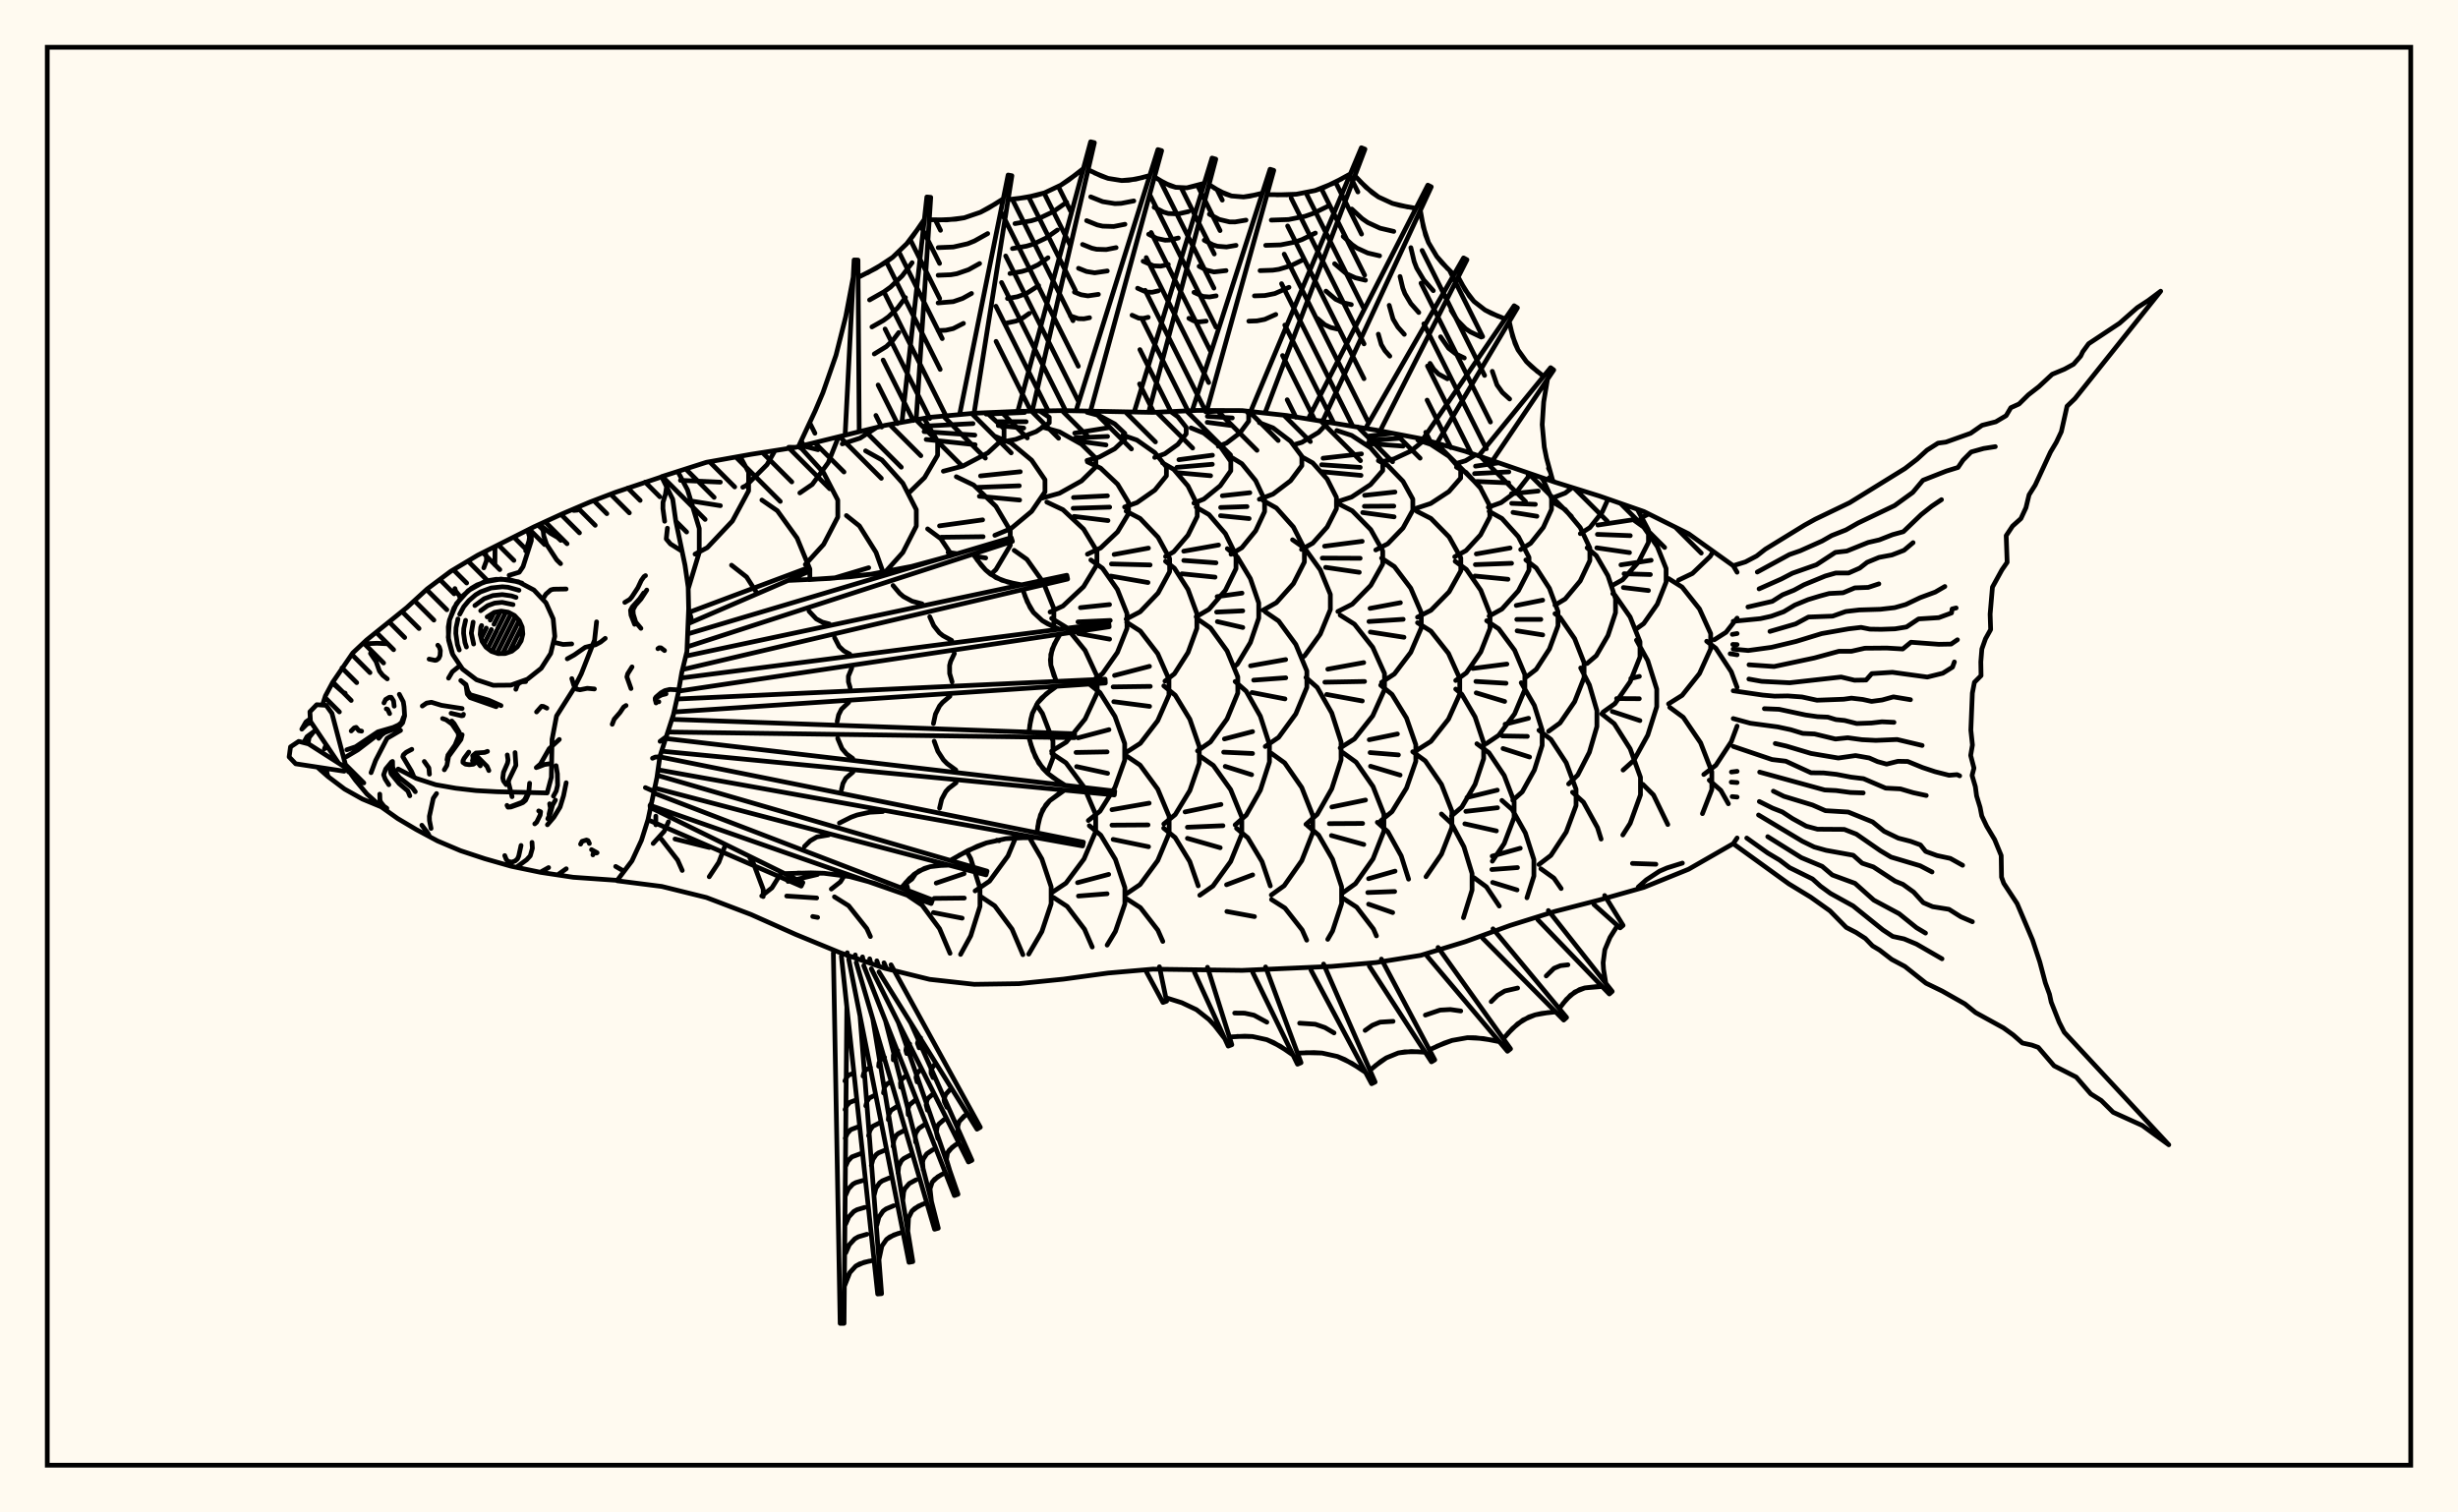 <svg xmlns="http://www.w3.org/2000/svg" width="520" height="320"><rect x="0" y="0" width="520" height="320" fill="floralwhite"/><rect x="10" y="10" width="500" height="300" stroke="black" stroke-width="1" fill="none"/><path stroke="black" stroke-width="1" fill="none" stroke-linecap="round" stroke-linejoin="round" d="
M 139.98 100.84 149.44 97.81 158.89 96.12 168.33 94.64 187.22 90 196.67 88.3 206.11 87.43 215.55 87.03 225 86.87 243.89 87.25 253.33 86.83 262.78 86.87 272.22 87.91 291.11 91 300.56 92.8 310 95.49 328.89 101.99 338.34 104.94 347.78 108.23 357.23 112.93 366.67 119.69 367.49 121.07 
M 367.49 177.3 366.67 178.5 357.23 183.91 347.78 187.74 338.34 190.42 328.89 192.85 319.45 195.81 310 199.24 300.56 202.13 291.11 203.65 281.67 204.47 262.78 205.31 243.89 205.05 234.44 205.87 225 207.16 215.55 208.12 206.11 208.26 196.67 207.21 187.22 204.88 177.78 201.59 168.33 197.7 158.89 193.49 149.44 189.89 140 187.55 130.58 186.35 
M 138.74 174.51 138.74 172.68 
M 141.04 174.71 141.42 173.87 
M 146.21 130.76 145.69 128.97 
M 145.6 124.56 147.93 116.88 147.93 111.81 145.45 103.63 143.38 99.75 
M 147.04 117.24 149.63 115.87 154.94 110.24 158.37 103.86 158.37 99.91 156.56 96.54 
M 143.95 101.63 152.39 102.01 
M 146.33 106.02 152.4 106.99 
M 160.06 125.39 157.95 122.08 154.76 119.58 
M 157.14 103.09 157.86 102.73 162.27 98.3 163.96 95.32 
M 171.33 122.62 171.33 120.4 168.63 113.85 164.45 108.06 161.18 105.8 
M 170.37 119.44 174.24 115.18 177.24 109.39 177.24 105.81 174.24 100.02 169.59 94.91 168.86 94.51 
M 178.54 185.4 178.62 185.27 
M 169.21 104.29 171.84 102.49 175.22 97.88 177.4 92.41 
M 169.69 94.3 173.06 95.15 
M 186.82 121.06 185.33 116.88 181.81 111.27 179.06 109.08 
M 176.47 122.31 183.78 120.12 
M 192.01 188.52 192.01 187.89 191.64 186.71 
M 178.18 93.92 181.96 92.7 185.47 90.43 
M 187.34 120.97 191 116.89 193.85 111.3 193.85 107.84 191 102.25 186.58 97.32 183.12 95.39 
M 191.3 187.18 192.92 185.99 193.77 184.72 
M 192.33 104.23 195.6 101.04 198.36 96.3 198.36 93.37 195.48 88.51 
M 201.4 117.51 199.03 113.98 196.24 111.9 
M 207.32 190.11 207.32 187.9 205.36 181.66 204.51 180.1 
M 198.06 186.84 203.96 184.84 
M 199.57 99.7 203.7 98.61 208.99 95.82 212.41 92.65 212.41 90.69 208.99 87.52 208.62 87.32 
M 195.36 90.17 205.84 89.62 
M 195.5 91.31 206.23 92.06 
M 195.94 92.98 206.29 94.09 
M 209.62 121.53 210.69 120.51 213.72 115.4 213.72 112.24 210.69 107.13 205.98 102.62 202.31 100.86 
M 198.76 111.26 207.88 109.99 
M 199.11 113.67 207.98 113.55 
M 200.57 116.87 202.54 117.16 
M 206.19 117.7 208.53 118.05 
M 206.29 188.5 209.34 186.43 213.24 181.1 214.84 177.27 
M 210.9 177.76 211.36 177.88 
M 208.1 190.1 207.57 189.74 
M 211.49 93.6 214.87 92.96 219.19 91.32 221.98 89.46 221.98 88.3 219.96 86.95 
M 208.63 87.62 216.76 87.27 
M 211.18 89.22 217.08 89.22 
M 211.18 90.04 216.58 90.57 
M 210.46 113.26 213.87 111.84 218.25 108.19 221.07 104.06 221.07 101.5 218.25 97.37 213.87 93.72 210.46 92.3 
M 207.44 100.69 215.84 99.81 
M 206.95 103.11 215.63 102.78 
M 207.19 105 215.71 105.8 
M 222.8 132.56 222.95 132.17 222.95 128.75 220.72 123.23 217.25 118.35 214.55 116.44 
M 221.55 163.52 222.76 160.36 222.76 156.77 220.53 150.96 219.28 149.11 
M 222.37 189.35 222.37 187.6 220.41 181.73 217.77 177.21 
M 220.49 105.38 224.14 104.36 228.81 101.75 231.83 98.78 231.83 96.95 228.81 93.99 224.14 91.37 220.49 90.35 
M 222.15 129.49 224.87 128.22 229.24 124.12 232.06 119.47 232.06 116.59 229.24 111.94 224.87 107.84 221.46 106.23 
M 222.48 158.92 225.58 157.01 229.56 152.12 232.12 146.59 232.12 143.16 229.56 137.62 225.58 132.74 222.48 130.83 
M 222.52 188.85 225.51 186.85 229.33 181.73 231.8 175.92 231.8 172.33 229.33 166.53 225.51 161.4 222.52 159.4 
M 229.96 97.42 232.53 96.72 235.83 94.95 237.96 92.94 237.96 91.7 235.83 89.69 232.53 87.92 229.96 87.23 
M 227.35 91.64 234.48 90.49 
M 227.49 92.65 234.31 92.34 
M 227.78 93.29 233.98 94.14 
M 230.05 117.25 232.85 115.93 236.43 112.53 238.74 108.68 238.74 106.29 236.43 102.44 232.85 99.05 230.05 97.72 
M 227.1 105.26 234.28 104.9 
M 227.03 107.54 234.76 107.3 
M 227.22 109.26 234.4 110.14 
M 230.78 144.29 233.24 142.53 236.39 138.04 238.42 132.96 238.42 129.81 236.39 124.72 233.24 120.23 230.78 118.48 
M 228.57 128.56 234.73 127.91 
M 228.05 131.58 234.88 131.27 
M 228.11 134.03 234.74 135.23 
M 230.24 173.6 232.71 171.63 235.88 166.58 237.93 160.86 237.93 157.31 235.88 151.59 232.71 146.54 230.24 144.57 
M 228.08 156.11 234.61 154.38 
M 227.64 159.2 234.21 159.08 
M 227.76 162.19 234.32 163.62 
M 237.97 187.8 235.97 181.83 232.87 176.7 230.45 174.69 
M 227.96 186.75 234.55 185 
M 237.91 107.27 240.52 106.35 244.32 103.69 246.76 100.67 246.76 98.8 244.32 95.78 240.52 93.11 237.55 92.07 
M 238.24 130.99 241.2 129.44 245 125.47 247.44 120.96 247.44 118.18 245 113.68 241.2 109.7 238.24 108.15 
M 235.7 117.31 242.96 115.97 
M 235.13 119.32 243.31 119.53 
M 234.98 121.88 242.86 123.25 
M 238.35 159.13 241.24 157.27 244.92 152.48 247.3 147.07 247.3 143.72 244.92 138.3 241.24 133.52 238.35 131.66 
M 235.78 142.91 243.18 140.98 
M 235.49 145.33 243.34 145.22 
M 235.62 148.46 243.2 149.45 
M 240.48 187.63 241.19 187.15 244.93 182.06 247.34 176.3 247.34 172.73 244.93 166.97 241.19 161.88 238.27 159.9 
M 235.24 171.31 243.11 169.93 
M 235.24 174.58 242.87 174.53 
M 235.49 177.6 242.98 179.15 
M 244.28 96.78 246.42 96.01 249.17 94.03 250.94 91.79 250.94 90.4 249.17 88.17 247.66 87.08 
M 246.57 117.75 248.3 116.75 251.32 113.23 253.28 109.26 253.28 106.79 251.32 102.82 248.3 99.3 245.93 97.93 
M 246.45 144.11 248.45 142.56 251.33 138.06 253.2 132.96 253.2 129.81 251.33 124.72 248.45 120.22 246.57 118.76 
M 246.21 174.33 248.63 172.34 251.72 167.26 253.71 161.5 253.71 157.94 251.72 152.18 248.63 147.1 246.21 145.11 
M 253.49 187.42 251.7 182.28 248.6 177.2 246.18 175.22 
M 252.58 106.45 254.68 105.6 258.14 102.78 260.38 99.6 260.38 97.63 258.14 94.45 254.68 91.63 251.97 90.54 
M 249.4 97.26 256.5 96.31 
M 248.97 98.88 256.47 98.23 
M 249.01 100.01 256.11 100.65 
M 253.05 130.5 255.76 128.92 259.24 124.89 261.48 120.31 261.48 117.48 259.24 112.91 255.76 108.87 253.05 107.3 
M 250.42 116.62 257.79 115.31 
M 250.43 118.58 257.25 119.08 
M 250.03 121.4 257.05 122.11 
M 253.34 158.87 256.08 156.97 259.59 152.11 261.86 146.62 261.86 143.21 259.59 137.71 256.08 132.86 253.34 130.96 
M 256.61 187.46 260.35 182.28 262.71 176.48 262.71 172.88 260.35 167.07 256.69 161.95 253.82 159.95 
M 250.71 171.78 258.3 170.2 
M 251.2 175.02 258.72 174.7 
M 251.2 177.37 258.14 179.36 
M 257.74 94.42 259.47 93.75 262.32 91.58 264.16 89.11 264.16 87.58 263.71 86.97 
M 255.09 87.14 260.03 86.86 
M 255.42 88.09 260.7 88.43 
M 255.39 89.35 260.71 90.06 
M 260.43 117.27 262.72 115.88 265.64 112.3 267.53 108.25 267.53 105.74 265.64 101.69 262.72 98.11 260.43 96.71 
M 258.59 104.89 264.41 104.25 
M 258.23 107.37 263.81 107.18 
M 258.21 109.11 264.26 109.72 
M 261.05 141.12 261.78 140.51 264.52 135.95 266.29 130.78 266.29 127.58 264.52 122.42 261.78 117.86 259.64 116.08 
M 257.49 126.23 262.75 125.49 
M 257.38 129.5 262.91 129.24 
M 257.54 131.52 262.92 132.76 
M 261.3 174.53 263.64 172.47 266.63 167.19 268.56 161.21 268.56 157.51 266.63 151.53 263.64 146.25 261.3 144.19 
M 259.03 156.34 264.99 154.79 
M 258.87 159.14 264.98 159.42 
M 259.2 162.15 264.79 163.91 
M 268.74 187.44 266.99 182.3 263.96 177.24 261.6 175.26 
M 259.48 187.19 265.01 185.1 
M 266.42 105.64 269.31 104.54 273.02 101.72 275.41 98.52 275.41 96.54 273.02 93.35 269.31 90.53 266.42 89.43 
M 267.21 129.09 270.03 127.51 273.63 123.48 275.95 118.91 275.95 116.08 273.63 111.51 270.03 107.48 267.21 105.9 
M 267.67 157.94 270.5 156.01 274.13 151.05 276.47 145.43 276.47 141.96 274.13 136.34 270.5 131.39 267.67 129.45 
M 264.56 140.87 271.99 139.55 
M 265.22 143.9 272.01 143.41 
M 264.87 146.52 271.84 147.87 
M 271.68 187.39 275.39 182.1 277.72 176.19 277.72 172.53 275.39 166.62 271.78 161.41 268.95 159.37 
M 273.65 94.12 275.42 93.59 278.95 91.48 281.06 89.27 
M 275.34 116.25 277.72 114.92 280.77 111.5 282.73 107.63 282.73 105.23 280.77 101.36 277.72 97.94 275.34 96.61 
M 275.63 139.01 276.01 138.74 279.31 134.16 281.44 128.97 281.44 125.76 279.31 120.57 276.01 115.99 273.44 114.2 
M 276.28 174.41 278.67 172.3 281.74 166.89 283.71 160.77 283.71 156.98 281.74 150.85 278.67 145.45 276.28 143.34 
M 283.66 187.11 281.91 181.8 278.95 176.68 276.63 174.69 
M 282.81 106.19 285.94 105.16 289.94 102.53 292.52 99.56 292.52 97.72 289.94 94.74 285.94 92.12 282.81 91.09 
M 279.9 96.95 288.02 96.03 
M 279.59 98.33 287.76 98.89 
M 279.68 99.81 287.93 100.58 
M 283.03 129.38 286.08 127.83 289.99 123.85 292.52 119.35 292.52 116.56 289.99 112.05 286.08 108.08 283.03 106.52 
M 280.22 115.56 288.18 114.53 
M 279.73 118.08 287.75 118.12 
M 280.44 120.04 287.56 121.09 
M 283.52 158.25 286.54 156.34 290.41 151.45 292.9 145.92 292.9 142.49 290.41 136.95 286.54 132.06 283.52 130.15 
M 280.9 141.58 288.5 140.19 
M 280.28 144.34 288.68 144.18 
M 280.67 146.93 288.2 148.31 
M 286.76 186.96 290.47 181.71 292.77 175.87 292.77 172.25 290.47 166.41 286.89 161.26 284.1 159.24 
M 281.76 170.74 288.88 169.27 
M 281.22 174.26 288.27 174.22 
M 281.67 176.78 288.52 178.67 
M 292.18 97.73 294.94 97.08 298.48 95.43 300.76 93.56 300.76 92.86 
M 289.62 92.27 294.62 91.67 
M 289.65 93.21 296.38 92.7 
M 289.35 93.83 296.84 94.39 
M 291.05 116.36 293.58 115.06 296.81 111.72 298.89 107.94 298.89 105.61 296.81 101.83 293.58 98.49 291.6 97.47 
M 288.69 104.8 295.11 104.1 
M 288.64 107.12 294.87 107.08 
M 288.28 108.44 294.93 109.35 
M 292.28 144.38 294.99 142.59 298.45 138.02 300.68 132.84 300.68 129.63 298.45 124.45 294.99 119.88 292.28 118.09 
M 289.84 128.72 296.26 127.52 
M 289.61 131.5 296.85 131.03 
M 289.9 133.72 297.02 134.83 
M 292.09 173.68 294.48 171.73 297.55 166.74 299.52 161.08 299.52 157.57 297.55 151.92 294.48 146.92 292.09 144.97 
M 289.67 156.51 295.63 155.29 
M 289.85 159.23 295.84 159.72 
M 289.94 162.12 296.2 163.99 
M 297.99 186.01 296.43 181.08 293.6 175.97 291.38 173.98 
M 289.53 185.91 295.13 184.31 
M 299.67 107.52 302.67 106.53 306.52 104.01 309.01 101.15 309.01 99.38 306.52 96.53 302.67 94.01 299.95 93.11 
M 299.88 130.58 302.73 129.12 306.57 125.21 309.04 120.78 309.04 118.04 306.57 113.61 302.73 109.7 299.73 108.17 
M 299.82 158.69 302.72 156.86 306.43 152.16 308.82 146.85 308.82 143.55 306.43 138.24 302.72 133.54 299.88 131.75 
M 301.68 185.49 304.95 180.72 307.15 175.09 307.15 171.6 304.95 165.96 301.53 160.99 298.87 159.05 
M 308.12 98.05 310.03 97.49 312.16 96.23 
M 307.75 117.8 310.14 116.5 313.21 113.17 315.18 109.39 315.18 107.05 313.21 103.28 310.14 99.94 308.12 98.84 
M 307.96 143.98 310.22 142.35 313.26 137.94 315.22 132.96 315.22 129.87 313.26 124.88 310.22 120.48 307.85 118.76 
M 307.06 172.64 309.25 170.76 312.06 165.95 313.87 160.51 313.87 157.14 312.06 151.69 309.25 146.89 307.96 145.79 
M 310.99 183.42 309.7 179.17 307.03 174.17 304.94 172.22 
M 314.86 107.33 317.58 106.34 321.06 103.79 323.3 100.92 323.3 100.06 
M 312.15 98.63 317.09 97.92 
M 311.95 100.2 319.2 99.84 
M 312.42 101.87 319.16 102.16 
M 315.03 130.36 317.74 128.86 321.22 125 323.47 120.63 323.47 117.93 321.22 113.56 317.74 109.7 315.03 108.19 
M 312.32 117.2 319.47 115.94 
M 312.12 119.46 319.78 119.18 
M 312.02 121.87 319.02 122.56 
M 314.44 157.34 317.06 155.57 320.43 151.03 322.59 145.89 322.59 142.72 320.43 137.58 317.06 133.04 314.51 131.33 
M 311.58 141.43 318.79 140.5 
M 312.23 144.18 318.61 144.56 
M 312.3 146.59 318.32 148.41 
M 315.71 182.21 318.23 178.46 320.32 172.97 320.32 169.58 318.23 164.09 314.98 159.25 312.44 157.36 
M 310.34 168.73 316.76 167.17 
M 310.1 171.67 316.81 170.9 
M 309.89 174.3 316.57 175.8 
M 321.71 116.27 323.81 114.95 326.5 111.58 328.23 107.77 328.23 105.41 326.5 101.59 326.03 101.01 
M 319.75 104.47 325.42 103.89 
M 319.8 106.5 324.81 106.71 
M 320.08 108.41 325.14 109.23 
M 322.8 143.31 324.99 141.62 327.79 137.3 329.6 132.41 329.6 129.37 327.79 124.48 324.99 120.16 322.8 118.47 
M 320.77 128.1 326.36 126.98 
M 320.88 131.06 325.97 131.05 
M 320.95 133.47 326.37 134.33 
M 320.04 169.33 322.04 167.54 324.6 162.93 326.25 157.71 326.25 154.48 324.6 149.26 321.82 144.45 
M 318.41 153.23 323.37 151.97 
M 317.84 155.71 323.12 155.8 
M 317.97 158.37 323.59 160.17 
M 323.99 180.27 322.7 176.25 319.91 171.28 317.73 169.35 
M 315.68 181.14 321.62 179.47 
M 328.62 105.29 331.13 104.32 332.64 103.16 
M 328.96 128.03 331.12 126.73 334.3 122.92 336.34 118.6 336.34 115.93 334.3 111.61 331.12 107.8 328.65 106.31 
M 327.61 154.72 330.03 152.96 333.12 148.46 335.12 143.37 335.12 140.21 333.12 135.12 330.03 130.62 328.96 129.84 
M 329.29 179.16 331.34 176.04 333.42 170.44 333.42 166.98 331.34 161.38 328.1 156.44 325.57 154.51 
M 334.32 112.91 336.35 111.62 338.96 108.33 340.19 105.59 
M 335.76 140.38 337.7 138.72 340.17 134.46 341.77 129.63 341.77 126.65 340.17 121.82 337.7 117.56 335.76 115.9 
M 331.85 165.86 333.77 163.98 336.24 159.17 337.83 153.72 337.83 150.35 336.24 144.91 334.4 141.32 
M 338.72 177.53 337.96 175.11 334.99 169.72 332.67 167.62 
M 341.11 123.86 343.28 122.66 346.6 118.96 348.74 114.77 348.74 112.17 346.39 107.75 
M 338.04 111.09 345.12 110.02 
M 337.94 113.06 344.89 113.33 
M 337.81 115.91 344.73 116.92 
M 339.12 150.68 341.64 148.88 344.86 144.25 346.95 139.01 346.95 135.77 344.86 130.54 341.64 125.91 341.2 125.6 
M 343.31 176.66 344.87 174.2 347.05 168.18 347.05 164.46 344.87 158.43 341.5 153.12 338.86 151.04 
M 347.17 109.56 348.8 108.74 
M 346.2 133.04 347.73 131.94 350.61 127.83 352.47 123.17 352.47 120.29 350.61 115.64 347.73 111.53 345.48 109.92 
M 342.92 119.51 349.31 118.54 
M 343.58 121.39 349.14 121.56 
M 343.43 124.31 348.74 124.94 
M 343.37 162.93 345.66 160.86 348.59 155.54 350.49 149.52 350.49 145.8 348.59 139.78 346.2 135.44 
M 345.01 143.56 346.82 143.11 
M 342 147.8 346.8 147.83 
M 341.08 150.53 346.93 152.46 
M 352.83 174.45 349.8 168.19 347.55 165.94 
M 355.1 122.74 358.04 121.33 361.81 117.71 362.43 116.66 
M 352.99 148.92 355.86 147.12 359.53 142.51 361.9 137.29 361.9 134.05 359.53 128.83 355.86 124.21 352.99 122.41 
M 360.16 172.15 362.14 167.05 362.14 163.27 359.77 157.16 356.1 151.76 353.24 149.65 
M 362.68 135.35 365.15 133.78 367.49 130.78 
M 360.44 163.86 362.99 161.92 366.26 156.93 367.49 153.63 
M 367.49 145.43 366.26 142.13 362.99 137.15 361.05 135.67 
M 365.65 170.06 364.05 167.23 361.6 165.07 
M 366.48 134.22 367.49 134.04 
M 366.58 136.35 367.49 136.38 
M 366.03 138.31 367.49 138.54 
M 366.29 163.34 367.49 163.19 
M 366.25 165.48 367.49 165.57 
M 366.44 168.54 367.49 168.64 
M 138.18 178.46 140.51 175.89 141.04 174.71 
M 144.33 184.17 143.36 181.98 139.91 177.54 139.5 177.28 
M 150.04 185.5 152.07 182.44 153.3 179.17 
M 142.8 177.51 150.06 179.31 
M 161.46 189.69 161.46 188.15 159.41 182.7 158.65 181.56 
M 161.15 189.56 163.31 187.84 165.36 184.55 
M 166.71 186.49 172.94 185.02 
M 166.43 189.58 172.77 189.99 
M 171.93 193.91 172.97 194.1 
M 175.87 188.1 177.79 186.59 178.54 185.4 
M 184.14 198.15 183.37 196.46 179.53 191.63 176.53 189.75 
M 177.4 92.41 177.4 92.41 
M 185.47 90.43 185.47 90.43 
M 200.98 201.7 198.77 196.49 195.07 191.51 192.17 189.56 
M 203.21 201.93 205.36 198 207.32 191.76 207.32 190.11 
M 197.64 190.08 204 190.01 
M 197.47 193.08 203.55 194.26 
M 216.4 201.99 214.1 196.58 210.44 191.66 208.1 190.1 
M 219.96 86.95 219.96 86.95 
M 217.63 201.87 220.41 197.1 222.37 191.23 222.37 189.35 
M 231.07 200.37 229.44 196.61 225.77 191.78 222.89 189.9 
M 234.22 199.96 235.97 197.06 237.97 191.24 237.97 187.8 
M 228.15 189.58 234.21 189.1 
M 238.27 189.13 240.48 187.63 
M 246 199.18 244.95 196.8 241.26 192.04 238.38 190.18 
M 253.82 189.41 256.61 187.46 
M 259.55 192.85 265.39 193.93 
M 268.95 189.36 271.68 187.39 
M 276.44 198.92 275.48 196.76 271.84 192.13 269 190.32 
M 280.89 198.74 281.91 196.98 283.82 191.19 283.82 187.6 283.66 187.11 
M 284.1 188.88 286.76 186.96 
M 291.19 198.01 290.56 196.56 287.01 191.93 284.24 190.13 
M 300.76 92.86 300.76 92.86 
M 294.62 91.67 294.62 91.67 
M 289.36 188.84 295.05 188.62 
M 289.53 191.3 294.63 193.08 
M 312.16 96.23 312.16 96.23 
M 309.6 194.16 311.42 188.32 311.42 184.82 310.99 183.42 
M 317.18 191.7 314.45 187.63 311.86 185.72 
M 323.03 189.95 324.5 185.35 324.5 181.87 323.99 180.27 
M 315.61 183.97 321.03 183.56 
M 315.77 186.7 320.94 188.29 
M 332.64 103.16 332.64 103.16 
M 325.57 182.91 328.1 180.98 329.29 179.16 
M 330.27 187.99 328.74 185.79 325.98 183.81 
M 346.39 107.75 346.39 107.75 
M 345.35 182.68 350.31 182.85 
M 166.85 94.63 168.33 94.64 
M 178.81 91.67 180.69 55 181.51 55.02 181.77 91.34 
M 190.85 88.95 196.08 41.68 196.9 41.75 193.82 88.81 
M 203.09 87.31 213.27 37.03 214.07 37.18 206.07 87.43 
M 215.42 86.65 230.73 30 231.52 30.19 218.37 86.98 
M 227.75 86.55 244.96 31.65 245.75 31.88 230.69 87.01 
M 240.06 86.8 256.41 33.44 257.2 33.67 243 87.23 
M 252.37 86.41 268.69 35.81 269.47 36.05 255.32 86.84 
M 264.73 86.69 288 31.26 288.76 31.56 267.61 87.4 
M 276.98 88.2 302.06 39.17 302.79 39.53 279.83 89.08 
M 289.15 90.18 309.62 54.57 310.34 54.96 291.97 91.17 
M 301.27 92.57 320.32 64.69 321.02 65.13 303.99 93.78 
M 313.11 96.08 328.04 77.79 328.7 78.28 315.74 97.46 
M 327.73 101.08 328.89 101.99 
M 168.92 94.49 172.44 86.97 174.09 83.09 176.86 75.15 178.92 66.99 180.5 58.67 
M 181.54 58.69 185.35 56.75 188.83 54.45 191.82 51.57 193.14 49.93 195.56 46.4 
M 196.59 46.49 200.36 46.52 203.99 46.08 207.42 44.91 209.06 44.06 212.25 42.06 
M 213.27 42.24 217.21 41.76 220.96 40.81 224.43 39.17 226.06 38.1 229.2 35.66 
M 230.2 35.91 233 37.24 234.41 37.74 237.29 38.2 240.24 37.92 243.24 37.14 
M 244.23 37.43 246.44 38.78 248.71 39.63 251.08 39.74 254.77 38.78 
M 255.77 39.06 258.11 40.51 260.53 41.46 263.07 41.67 264.38 41.51 267.05 40.87 
M 268.04 41.17 272.22 41.22 274.26 41.09 278.23 40.31 282.01 38.8 285.67 36.8 
M 286.63 37.18 289 39.65 291.61 41.67 294.57 43.03 296.18 43.47 299.55 44.07 
M 300.48 44.52 301.12 48.04 302.2 51.32 303.95 54.25 305.06 55.6 307.58 58.13 
M 308.49 58.63 309.99 61.38 311.82 63.77 314.16 65.59 315.51 66.3 318.42 67.47 
M 319.29 68.03 320.01 71.17 321.15 74.04 322.92 76.51 324.04 77.6 326.55 79.62 
M 327.38 80.23 326.57 85.05 326.26 89.85 326.7 94.6 327.18 96.96 328.48 101.67 
M 183.47 57.75 187.15 55.66 188.83 54.45 191.82 51.57 194.37 48.19 
M 183.96 63.46 187 61.74 188.39 60.74 190.86 58.36 192.96 55.58 
M 184.46 69.17 186.85 67.82 187.95 67.03 189.89 65.16 191.55 62.96 
M 184.96 74.89 187.51 73.32 188.93 71.95 190.14 70.35 
M 198.48 46.54 202.2 46.38 203.99 46.08 207.42 44.91 210.66 43.09 
M 198.48 52.39 201.67 52.26 204.71 51.57 206.16 50.98 208.95 49.42 
M 198.47 58.24 201.14 58.13 202.43 57.91 204.9 57.06 207.24 55.76 
M 198.46 64.09 201.66 63.82 203.64 63.14 205.53 62.09 
M 198.46 69.94 200.09 69.87 201.65 69.52 203.82 68.42 
M 215.25 42.03 219.12 41.36 220.96 40.81 224.43 39.17 227.64 36.91 
M 214.72 47.31 218.14 46.72 219.77 46.23 222.83 44.78 225.66 42.79 
M 214.19 52.59 217.15 52.08 218.57 51.66 221.23 50.4 223.69 48.67 
M 213.66 57.87 216.17 57.44 217.37 57.08 219.62 56.01 221.71 54.54 
M 213.13 63.15 215.19 62.79 217.12 62.11 219.73 60.42 
M 212.6 68.43 214.98 67.92 216.42 67.24 217.76 66.3 
M 231.6 36.61 234.41 37.74 237.29 38.2 238.76 38.15 241.74 37.56 
M 230.74 41.65 233.27 42.66 235.86 43.08 237.18 43.03 239.86 42.51 
M 229.88 46.68 232.13 47.59 233.28 47.85 235.61 47.92 237.99 47.45 
M 229.02 51.72 230.99 52.51 231.99 52.74 234.03 52.8 236.12 52.39 
M 228.16 56.76 229.85 57.44 231.58 57.72 234.25 57.33 
M 227.3 61.8 228.71 62.36 230.15 62.6 232.37 62.28 
M 226.44 66.84 228.14 67.42 229.31 67.45 230.5 67.22 
M 245.33 38.14 247.56 39.29 248.71 39.63 251.08 39.74 253.53 39.19 
M 244.16 43.85 246.14 44.87 247.15 45.17 249.24 45.26 251.41 44.77 
M 243 49.56 244.71 50.44 246.49 50.82 247.4 50.79 249.28 50.36 
M 241.83 55.27 244.03 56.24 245.56 56.31 247.16 55.95 
M 240.66 60.98 242.46 61.78 243.73 61.84 245.03 61.54 
M 239.49 66.69 240.9 67.32 241.89 67.36 242.91 67.13 
M 256.93 39.82 259.3 41.07 260.53 41.46 263.07 41.67 265.71 41.22 
M 255.85 45.32 257.94 46.43 260.13 46.95 261.27 46.96 263.6 46.57 
M 254.76 50.83 256.58 51.79 257.52 52.09 259.47 52.25 261.49 51.91 
M 253.68 56.34 255.22 57.15 256.83 57.54 259.38 57.25 
M 252.59 61.85 254.51 62.72 255.87 62.83 257.28 62.59 
M 251.51 67.35 252.5 67.87 253.53 68.12 255.17 67.94 
M 270.14 41.23 274.26 41.09 278.23 40.31 280.14 39.64 283.85 37.83 
M 268.95 46.57 272.59 46.45 276.09 45.76 277.78 45.17 281.06 43.57 
M 267.76 51.91 270.92 51.81 273.96 51.21 275.42 50.7 278.27 49.31 
M 266.57 57.26 269.25 57.17 270.55 56.98 273.07 56.23 275.48 55.05 
M 265.38 62.6 267.58 62.53 269.69 62.11 272.69 60.79 
M 264.19 67.95 265.91 67.89 267.56 67.57 269.9 66.53 
M 287.8 38.45 290.27 40.74 291.61 41.67 294.57 43.03 297.85 43.8 
M 285.98 44.23 288.16 46.25 289.35 47.08 291.96 48.28 294.86 48.96 
M 284.16 50.02 286.05 51.77 287.08 52.49 289.35 53.53 291.86 54.12 
M 282.34 55.8 284.82 57.9 286.74 58.78 288.87 59.29 
M 280.52 61.59 282.55 63.31 284.13 64.04 285.88 64.45 
M 278.7 67.38 280.29 68.72 281.52 69.29 282.89 69.61 
M 300.77 46.3 301.58 49.72 302.2 51.32 303.95 54.25 306.29 56.88 
M 298.47 52.4 299.17 55.34 299.7 56.72 301.21 59.24 303.22 61.5 
M 296.18 58.5 296.77 60.96 297.21 62.11 298.47 64.23 300.15 66.12 
M 293.89 64.6 294.71 67.51 295.73 69.21 297.09 70.74 
M 291.59 70.7 292.22 72.91 292.99 74.2 294.02 75.35 
M 309.22 60.03 310.85 62.64 311.82 63.77 314.16 65.59 316.94 66.91 
M 306.99 65.64 308.34 67.8 310.05 69.54 311.07 70.23 313.36 71.32 
M 304.76 71.26 306.46 73.69 307.98 74.87 309.78 75.74 
M 302.53 76.88 303.31 78.12 304.3 79.12 306.2 80.15 
M 319.62 69.62 320.51 72.65 321.15 74.04 322.92 76.51 325.27 78.63 
M 315.7 78.56 316.69 81.43 317.84 83.04 319.37 84.42 
M 145.67 129.59 170.37 120.34 170.68 121.1 145.61 131.94 
M 145.52 134.12 213.93 113.75 214.18 114.54 145.37 136.86 
M 145.09 138.81 225.69 121.71 225.86 122.51 144.38 141.67 
M 144.03 143.46 234.55 131.79 234.66 132.61 143.55 146.23 
M 143.21 147.9 233.79 143.69 233.84 144.51 142.59 150.64 
M 142.15 152.19 227.35 155.25 227.33 156.07 141.29 154.88 
M 140.84 156.25 235.83 167.38 235.74 168.19 139.96 158.93 
M 139.59 160.13 229.2 178.18 229.04 178.98 139.21 162.87 
M 139.04 164.03 208.81 184.31 208.59 185.1 138.47 166.71 
M 138.24 167.75 197.27 190.4 196.99 191.17 137.67 170.44 
M 137.59 170.84 169.85 186.73 169.5 187.48 137.07 173.45 
M 166.72 122.81 175.53 122.39 184.25 121.49 192.85 119.84 197.1 118.75 205.55 116.25 
M 205.86 117.24 207.58 119.57 208.53 120.61 210.71 122.22 213.29 123.19 216.14 123.74 
M 216.37 124.75 217.32 127.33 218.63 129.57 220.5 131.31 221.63 131.99 224.13 133.14 
M 224.27 134.16 223.04 136.3 222.3 138.48 222.31 140.72 223.46 144.17 
M 223.52 145.21 221.32 146.82 219.54 148.68 218.4 150.94 218.07 152.2 217.67 154.9 
M 217.64 155.94 218.51 158.84 219.76 161.45 221.62 163.6 222.77 164.51 225.32 166.15 
M 225.21 167.17 222.07 169.41 220.6 171.31 219.77 173.62 219.36 176.2 
M 219.17 177.21 214.86 177.27 212.75 177.45 208.67 178.34 204.78 179.95 201.02 182.05 
M 200.75 183.04 198.05 183.16 196.77 183.37 194.44 184.26 192.44 185.84 190.65 187.86 
M 190.29 188.83 185.06 186.9 179.75 185.46 174.32 184.76 171.55 184.68 165.98 184.83 
M 171.13 122.64 179.9 122.03 184.25 121.49 192.85 119.84 201.33 117.53 
M 206.7 118.43 208.53 120.61 209.56 121.49 211.95 122.77 214.7 123.49 
M 188.93 123.88 190.33 125.54 191.13 126.22 192.96 127.2 195.06 127.75 
M 171.16 129.32 172.69 130.95 173.97 131.63 175.43 132.01 
M 216.82 126.06 217.91 128.51 218.63 129.57 220.5 131.31 222.85 132.58 
M 196.69 130.49 197.53 132.37 198.74 133.9 199.51 134.51 201.32 135.49 
M 176.56 134.92 177.53 136.79 178.52 137.72 179.78 138.4 
M 223.62 135.23 222.58 137.38 222.21 139.59 222.31 140.72 222.99 143.02 
M 201.9 138.28 201.11 139.94 200.89 140.78 200.9 142.5 201.42 144.26 
M 180.19 141.34 179.48 143.07 179.49 144.27 179.85 145.49 
M 222.39 145.99 220.35 147.7 219.54 148.68 218.4 150.94 217.84 153.54 
M 200.96 147.3 199.4 148.62 198.77 149.36 197.9 151.09 197.47 153.09 
M 179.53 148.61 178.01 150.05 177.41 151.25 177.11 152.64 
M 218.05 157.41 219.07 160.19 220.62 162.58 221.62 163.6 224.02 165.35 
M 197.63 156.82 198.41 158.96 199.6 160.79 200.37 161.57 202.21 162.91 
M 177.22 156.24 178.13 158.39 179.12 159.54 180.4 160.47 
M 224.09 167.87 222.07 169.41 221.25 170.3 220.12 172.42 219.54 174.89 
M 202.26 165.61 200.71 166.79 200.09 167.47 199.22 169.09 198.77 170.99 
M 180.44 163.35 178.93 164.65 178.32 165.77 178.01 167.09 
M 217.01 177.21 212.75 177.45 208.67 178.34 206.71 179.06 202.9 180.97 
M 186.75 171.7 183.98 171.85 181.33 172.43 180.05 172.9 177.58 174.14 
M 199.39 183.07 196.77 183.37 195.56 183.73 193.4 184.97 191.53 186.82 
M 175.29 176.66 172.81 177.08 171.41 177.89 170.19 179.09 
M 187.68 187.83 182.42 186.1 179.75 185.46 174.32 184.76 168.77 184.72 
M 188.5 204.13 207.39 238.5 206.69 238.91 185.95 205.63 
M 187.01 203.71 187.46 204.74 
M 192.67 216.41 205.62 245.49 204.88 245.85 184.33 204.97 
M 185.5 203.29 185.84 204.26 
M 190.03 216.3 202.67 252.67 201.9 252.95 182.73 204.31 
M 183.99 202.87 184.22 203.76 
M 187.33 215.98 198.5 259.86 197.71 260.08 181.14 203.65 
M 182.47 202.46 182.6 203.25 
M 184.63 215.52 193.11 266.93 192.3 267.08 179.56 202.98 
M 180.94 202.04 180.99 202.72 
M 181.94 214.94 186.5 273.71 185.68 273.78 178 202.32 
M 179.25 201.58 179.25 202.2 
M 179.15 213.07 178.56 279.99 177.74 280 176.3 201.6 
M 204.61 235.58 202.92 237.28 202.54 238.53 202.91 239.89 203.76 241.32 
M 202.83 241.76 201.4 242.77 200.45 243.93 200.22 245.31 200.95 247.73 
M 199.98 248.09 198.38 248.98 197.22 250.09 196.75 251.52 197.05 254.16 
M 196.05 254.44 194.28 255.2 192.92 256.23 192.2 257.68 192.05 260.48 
M 191.03 260.67 189.1 261.28 187.55 262.22 186.56 263.65 185.94 266.54 
M 184.91 266.63 182.82 267.07 181.05 267.87 179.79 269.24 178.63 272.15 
M 203.96 236.14 202.92 237.28 202.63 237.89 202.64 239.2 203.3 240.6 
M 200.9 230.62 200.04 231.57 199.72 232.59 199.8 233.14 200.35 234.3 
M 197.83 225.1 196.97 226.24 196.97 227.09 197.4 228 
M 194.77 219.59 194.27 220.13 194.09 220.72 194.45 221.7 
M 202.08 242.25 200.85 243.32 200.45 243.93 200.22 245.31 200.63 246.9 
M 199.68 236.91 198.61 237.83 198.27 238.35 198.08 239.54 198.42 240.9 
M 197.27 231.56 196.38 232.33 196.1 232.77 195.93 233.77 196.22 234.91 
M 194.86 226.22 193.92 227.19 193.78 227.99 194.02 228.91 
M 192.46 220.87 191.74 221.61 191.64 222.22 191.82 222.91 
M 199.15 248.52 197.72 249.5 197.22 250.09 196.75 251.52 196.87 253.25 
M 197.31 243.27 196.05 244.13 195.32 245.25 195.18 245.92 195.29 247.45 
M 195.46 238.02 194.37 238.77 193.74 239.74 193.62 240.32 193.71 241.65 
M 193.62 232.77 192.37 233.79 192.06 234.72 192.14 235.84 
M 191.77 227.52 190.75 228.36 190.49 229.13 190.56 230.04 
M 189.93 222.28 189.34 222.68 188.99 223.21 188.98 224.24 
M 195.14 254.8 193.53 255.67 192.92 256.23 192.2 257.68 192.02 259.5 
M 193.8 249.62 192.36 250.4 191.41 251.51 191.16 252.21 191 253.85 
M 192.47 244.44 191.18 245.13 190.7 245.58 190.12 246.74 189.98 248.2 
M 191.14 239.26 190.01 239.86 189.58 240.26 189.08 241.27 188.95 242.55 
M 189.8 234.08 188.47 234.93 188.03 235.8 187.93 236.9 
M 188.47 228.89 187.66 229.33 187.14 229.95 186.91 231.24 
M 187.13 223.71 186.25 224.29 185.95 224.87 185.88 225.59 
M 190.04 260.95 188.26 261.69 187.55 262.22 186.56 263.65 186.08 265.52 
M 189.06 255.1 187.46 255.77 186.82 256.24 185.93 257.53 185.5 259.21 
M 188.08 249.25 186.65 249.84 186.09 250.26 185.3 251.41 184.92 252.91 
M 187.1 243.4 185.85 243.92 185.35 244.29 184.67 245.29 184.33 246.6 
M 186.12 237.55 184.62 238.31 184.04 239.17 183.75 240.29 
M 185.14 231.7 183.89 232.33 183.4 233.05 183.16 233.98 
M 184.16 225.85 183.16 226.36 182.77 226.93 182.58 227.68 
M 183.85 266.83 181.88 267.4 181.05 267.87 179.79 269.24 178.96 271.12 
M 183.39 261.14 181.6 261.67 180.84 262.1 179.68 263.35 178.93 265.06 
M 182.93 255.46 181.31 255.94 180.63 256.32 179.58 257.46 178.9 259 
M 182.47 249.78 181.03 250.21 180.42 250.55 179.48 251.56 178.87 252.94 
M 182.02 244.1 180.2 244.78 179.38 245.67 178.84 246.89 
M 181.56 238.41 179.99 239 179.28 239.77 178.81 240.83 
M 181.1 232.73 179.78 233.23 179.17 233.88 178.78 234.77 
M 180.65 227.05 179.56 227.45 179.07 227.99 178.75 228.71 
M 339.47 189.47 343.37 195.79 342.74 196.32 337.2 191.37 
M 327.56 192.65 341.07 209.76 340.46 210.3 325.33 194.59 
M 315.85 196.52 331.42 215.27 330.81 215.82 313.66 198.5 
M 304.23 200.46 319.56 221.91 318.91 222.42 301.9 202.27 
M 292.24 202.92 303.53 224.24 302.83 224.66 289.69 204.42 
M 280.01 203.97 290.91 228.93 290.17 229.29 277.35 205.26 
M 267.74 204.58 275.24 224.84 274.49 225.16 265.02 205.74 
M 255.45 204.65 260.6 221.04 259.83 221.33 252.69 205.71 
M 245.28 204.55 246.8 211.82 246.03 212.1 242.5 205.56 
M 342.19 195.82 340.61 198.33 339.51 200.94 339.15 203.69 339.24 205.12 339.72 208.04 
M 338.94 208.72 335.27 209.02 333.16 209.88 331.4 211.42 329.86 213.39 
M 329.1 214.09 326.15 214.41 324.76 214.72 322.21 215.8 320.01 217.57 318.03 219.77 
M 317.21 220.4 313.8 219.73 310.45 219.55 307.18 220.13 305.57 220.68 302.4 222.11 
M 301.51 222.63 298.59 222.47 295.82 222.78 293.28 223.82 292.09 224.59 289.82 226.43 
M 288.89 226.89 285.98 224.96 282.93 223.52 279.68 222.8 277.98 222.7 274.49 222.81 
M 273.54 223.22 270.84 221.35 268 219.97 264.96 219.3 263.36 219.23 260.08 219.4 
M 259.12 219.77 256.95 216.97 255.77 215.71 253.12 213.62 250.02 212.15 246.65 211.09 
M 337.68 208.74 335.27 209.02 334.17 209.36 332.24 210.57 330.61 212.38 
M 331.7 204.13 330.13 204.31 328.76 204.87 327.11 206.49 
M 327.61 214.22 324.76 214.72 323.44 215.17 321.07 216.61 319 218.64 
M 321.06 209.05 318.35 209.67 316.81 210.6 315.47 211.92 
M 315.5 220.03 312.11 219.56 310.45 219.55 307.18 220.13 303.98 221.36 
M 309.03 213.9 306.83 213.59 304.67 213.71 301.54 214.77 
M 300.04 222.52 297.17 222.55 295.82 222.78 293.28 223.82 290.95 225.48 
M 294.71 216.09 291.97 216.26 290.32 216.93 288.8 218.01 
M 287.44 225.89 284.48 224.16 282.93 223.52 279.68 222.8 276.24 222.72 
M 282.22 218.54 280.3 217.41 278.25 216.7 274.94 216.48 
M 272.2 222.25 269.44 220.58 268 219.97 264.96 219.3 261.73 219.28 
M 268.01 216.27 265.28 214.79 263.3 214.36 261.2 214.34 
M 366.67 119.69 369.25 118.89 371.62 117.64 373.46 116.2 381.79 111.09 384.01 109.86 391.32 106.35 403.01 99.13 405.58 97.15 407.65 95.25 410 93.76 411.66 93.54 416.9 91.67 419.32 89.98 422.22 89.24 424.41 87.94 425.4 86.26 427.13 85.48 429.1 83.54 431.33 81.81 434.15 79.19 436.76 78.1 438.67 77.06 440.18 75.34 440.61 74.43 441.86 72.72 448.38 68.4 452.15 65.09 454.47 63.58 457.1 61.61 438.97 84.33 437.29 85.95 436.08 91.34 435.02 93.58 433.79 95.65 430.57 102.61 429.26 104.69 428.6 107.42 427.53 109.72 425.76 111.31 424.42 113.33 424.62 118.97 423.52 120.56 421.51 124.22 421.02 129.94 421.13 133.2 420.04 135.15 419.27 137.32 419.05 140.03 419.1 142.95 417.7 144.36 417.26 146.66 416.94 154.47 417.28 157.62 416.9 159.82 417.6 162.51 417.2 164.06 417.9 166.45 418.16 168.4 418.9 170.82 419.25 172.62 420.29 174.81 421.98 177.65 423.36 181.01 423.43 185.58 423.9 186.88 426.73 191.18 429.99 198.86 431.53 203.53 432.7 207.94 433.58 210.36 433.94 212.02 435.62 216.27 436.71 218.41 458.82 242.21 453.2 238.12 447.04 235.33 444.53 232.84 442.31 231.44 439.24 227.89 434.55 225.5 431.2 221.6 429.83 221.11 427.85 220.68 425.91 218.97 423.85 217.48 417.95 214.24 415.68 212.4 410.89 209.69 407.45 208.02 402.98 204.47 400.2 202.99 397.64 201.02 396.14 200.12 394.62 198.55 392.66 197.29 390.58 196.22 387.13 192.71 383.07 189.82 378.43 187 366.67 178.5 
M 371.76 121.03 378.56 117.33 380.85 116.53 385.49 114.46 387.5 113.31 390.52 112.12 393.1 110.65 400.81 106.97 404.65 104.19 406.81 101.61 411.74 99.67 414.23 98.9 415.29 97.35 417 95.63 419.64 94.89 422.12 94.5 
M 372.14 124.59 376.85 122.5 379.19 121.28 384.27 119.49 388.28 116.87 390.7 116.59 395.22 114.77 397.59 114.22 400.38 113.12 402.67 112.49 406.43 108.88 408.67 107.1 410.73 105.72 
M 369.78 128.42 374.94 127.23 377.1 125.85 379.53 124.87 381.63 123.73 386.15 121.87 388.35 121.24 391.07 121.24 393.43 120.2 394.99 118.98 397.52 117.93 400.24 117.42 402.8 116.43 404.72 114.81 
M 366.67 131.45 372.42 130.89 374.71 130.38 377.35 129.43 379.7 128.02 382.52 126.86 384.99 126.11 386.97 125.57 389.91 125.42 392.39 124.38 395.22 124.28 397.48 123.53 
M 374.44 133.59 379.87 132.01 382.58 130.55 387.7 130.36 390.48 129.38 393.31 129.05 397.81 128.91 400.83 128.56 403.17 127.9 406.22 126.45 409.41 125.27 411.44 124.09 
M 366.67 137.33 369.85 137.63 374.76 136.96 379.97 135.71 385.39 134.05 391.06 133.05 393.72 132.74 395.57 133.11 397.96 133.15 400.89 133.05 403.33 132.65 405.88 130.95 410.16 130.68 412.85 129.69 412.98 128.84 413.83 128.63 
M 370.01 140.65 375.31 141.02 383.83 139.21 389.05 137.79 391.69 137.79 394.5 137.15 399.15 137.11 402.53 137.31 404.27 135.88 410.16 136.32 412.77 136.27 414.1 135.36 
M 369.98 143.67 372.69 144.16 378.61 144.46 389.5 143.24 392.32 143.92 394.78 143.88 395.99 142.52 400.35 142.24 407.73 143.25 411 142.44 413.06 141.15 413.46 140.05 
M 366.67 146.15 372.89 147.06 375.42 147.29 378.2 147.24 381.22 147.46 384.39 148.15 390.04 147.94 391.68 147.71 394.08 147.99 395.94 148.4 398.18 148.1 400.56 147.44 404.17 148.04 
M 373.26 149.94 376.37 150.07 381.97 151.27 384.5 151.63 386.69 151.73 388.41 152.25 390.22 152.43 392.79 153.08 395.92 152.97 398.14 152.71 400.68 152.83 
M 366.67 152.03 370.29 153.02 376.11 153.8 378.85 154.39 381.39 155.17 383.88 155.29 388.3 156.36 390.9 156.09 393.9 156.5 396.84 156.65 401.34 156.46 406.64 157.72 
M 375.56 157.31 377.91 157.85 383.13 159.41 388.9 160.38 392.55 159.86 395.45 160.37 397.2 161.14 399.12 161.67 401.53 161.07 403.59 161.11 406.72 162.39 409.36 163.27 412.33 164.03 414.04 163.89 414.58 164.15 
M 366.67 157.92 374.88 160.7 377.79 161.05 383.13 163.5 385.77 163.53 388.49 163.83 391.57 164.42 394.24 164.75 398.92 166.75 402.04 166.91 404.74 167.71 407.51 168.31 
M 372.26 163.36 386.02 167.14 388.43 167.26 391.46 167.67 394.17 167.76 
M 375.16 167.39 377.39 168.48 383.44 170.32 386.18 171.52 391 171.81 396.16 173.9 398.59 175.88 401.59 177.33 404.19 178 406.27 178.76 407.38 180.14 409.8 181.02 412.6 181.62 415.2 183.07 
M 372.19 169.58 374.99 170.98 377.06 171.79 379.22 173.2 382.11 174.79 384.5 175.44 390.16 175.48 392.72 176.48 397.79 179.99 400.06 181.34 406.22 183.18 408.73 184.49 
M 372.02 172.43 381.28 177.98 383.79 179.2 386.31 179.91 392.06 180.95 393.94 182.63 396.32 183.42 400.92 186.43 402.58 187.11 404.85 188.75 406.88 190.98 408.86 191.83 412.32 192.39 414.84 193.98 417.27 195.02 
M 373.97 177.02 381.08 181.46 385.49 183.3 387.64 185.13 392.43 186.89 396.42 190.45 401.77 193.32 405.44 196.28 407.35 197.42 
M 369.53 177.31 373.95 180.46 376.51 181.99 378.59 183.57 383.44 185.96 385.13 187.49 387.23 189.02 392.03 191.67 398.35 196.76 400.42 198.13 402.82 198.65 405.43 199.74 410.84 202.86 
M 355.92 182.61 352.67 183.63 351.09 184.31 348.29 186.15 346.58 187.67 347.78 187.74 
M 68.21 149.18 68.85 147.22 70.38 144.36 74.64 138.14 77.54 135.42 86.06 128.55 90.37 124.61 95.35 120.88 101.04 117.48 112.96 111.47 118.97 108.71 124.83 106.21 130.1 104.2 139.98 100.89 142.32 105.64 142.97 110.27 144.92 119.6 145.59 124.23 145.69 128.79 145.32 137.86 144.23 142.3 143.46 146.77 142.46 151.22 139.61 160.01 138.98 164.5 137.09 173.4 135.7 177.8 133.69 182.14 130.58 186.26 121.26 185.61 114.38 184.57 108.16 183.28 102.55 181.68 97.41 179.98 92.56 177.92 88.08 175.52 84.14 173.19 80.63 170.7 77.62 167.99 75.22 165.1 73.23 162.35 
M 126.21 131.57 125.78 135.43 122.97 142.57 121.34 145.79 117.74 151.48 116.79 156.45 116.64 164.45 115.75 167.77 105.11 167.51 100.72 167.27 96.41 166.77 92.18 166.03 88.07 164.69 84.24 162.71 
M 71.55 161.35 65.68 152.63 65.56 150.59 67 149.1 69 149.23 70.22 150.92 73.3 162.59 
M 72.81 163.17 62.55 161.6 61.17 160.15 61.46 158.02 63.2 156.86 65.27 157.39 73.07 162.38 
M 95.78 138.47 94.83 134.87 95.1 131.15 96.56 127.73 99.06 124.96 102.31 123.16 105.98 122.51 109.66 123.09 112.95 124.83 115.5 127.54 117.03 130.93 117.37 134.64 116.5 138.26 114.49 141.4 111.58 143.71 108.07 144.96 104.34 144.99 100.81 143.82 97.85 141.56 95.78 138.47 
M 95.64 138.15 94.9 135.45 94.84 132.65 95.07 131.27 96.04 128.64 97.62 126.33 99.71 124.48 100.92 123.76 103.54 122.8 104.93 122.57 107.72 122.63 110.42 123.37 
M 97.16 137.52 96.77 136.39 96.43 134.02 96.48 132.82 96.88 130.96 
M 97.25 129.96 98.11 128.37 99.16 127.11 
M 99.2 127.07 100.64 125.84 101.67 125.22 103.91 124.4 106.29 124.15 107.49 124.25 109.79 124.89 
M 98.68 136.89 98.36 135.95 98.07 133.99 98.11 132.99 98.5 131.25 
M 100.46 128.12 102.42 126.68 104.28 126 106.26 125.8 108.22 126.08 109.17 126.4 
M 100.2 136.26 99.71 133.95 100.1 131.63 
M 101.69 129.21 103.17 128.14 104.65 127.6 106.23 127.44 108.54 127.92 
M 101.97 135.68 101.59 134.24 101.7 132.75 101.87 132.35 
M 103.06 130.52 104.58 129.56 106.05 129.3 107.52 129.53 108.84 130.22 109.86 131.31 110.47 132.67 110.61 134.15 110.25 135.6 109.45 136.85 108.29 137.78 106.88 138.27 105.39 138.29 103.98 137.82 102.8 136.92 101.97 135.68 
M 101.9 132.37 101.7 132.78 
M 104.52 129.59 103.72 131.2 
M 102.87 132.89 101.8 135.03 
M 105.88 129.32 104.51 132.08 
M 103.95 133.2 102.39 136.31 
M 107.05 129.45 105.29 132.98 
M 105.08 133.41 103.18 137.21 
M 108.1 129.83 104.08 137.85 
M 109.03 130.43 105.14 138.2 
M 109.83 131.28 106.33 138.28 
M 110.42 132.56 107.72 137.98 
M 110.36 135.15 109.72 136.43 
M 73.04 161.72 76.97 165.65 
M 68.74 147.56 71.8 150.62 
M 70.41 144.31 74.3 148.2 
M 72.35 141.32 75.46 144.43 
M 74.41 138.45 78.27 142.32 
M 76.9 136.02 81.15 140.27 
M 79.61 133.8 83.27 137.46 
M 82.36 131.62 85.61 134.88 
M 85.05 129.39 88.65 132.98 
M 87.67 127.08 91.79 131.2 
M 90.24 124.73 94.53 129.01 
M 93.05 122.61 96.08 125.64 
M 95.92 120.55 98.72 123.35 
M 99 118.7 103.28 122.99 
M 102.15 116.93 105.74 120.52 
M 105.45 115.31 108.72 118.57 
M 108.73 113.66 111.48 116.41 
M 111.98 111.98 115.22 115.22 
M 115.32 110.39 119.96 115.04 
M 118.69 108.84 122.59 112.74 
M 122.14 107.36 125.92 111.14 
M 125.61 105.91 128.38 108.68 
M 129.18 104.55 133.14 108.51 
M 132.8 103.25 135.43 105.87 
M 136.48 102 139.59 105.11 
M 128.04 135.06 127.06 135.84 126 136.41 123.81 136.95 121.5 138.56 120.01 139.39 
M 107.71 121.72 109.85 121.07 110.65 119.89 112.41 114.39 112.4 113.62 111.87 112.04 
M 95.43 150.91 97.67 151.45 97.96 151.39 98.05 151.13 
M 75.04 158.78 76.05 158.19 80.12 155.11 83.41 153.94 84.5 153.39 84.91 152.97 85.41 151.65 
M 82.43 150.98 82.01 150.09 81.72 149.98 
M 136.83 124.84 135.59 126.75 134.43 128.05 133.92 129 133.97 129.93 134.49 131.62 135.59 132.94 
M 136.53 166.64 138.31 167.43 
M 73.37 158.63 75.23 158.01 79.93 154.85 83.2 153.9 84.34 153.37 84.77 153.01 
M 116.15 172.26 116.45 171 116.28 170.06 
M 122.13 107.93 121.38 108 121.06 107.82 
M 140.58 137.64 139.83 137.07 139.46 137.05 139.18 137.25 
M 104.96 149.52 99.45 147.59 98.86 146.85 98.58 144.94 97.57 144.05 
M 118.32 156.45 116.17 158.43 114.34 161.64 113.45 162.41 
M 118.63 114.33 117.96 113.7 116.45 112.83 114.12 110.94 
M 81.84 171.01 81.22 170.57 80.55 169.71 80.38 169.25 80.34 168.02 
M 140.9 146.8 139.97 147.03 138.88 147.6 138.65 147.99 138.77 148.67 
M 115.89 173.23 116.45 172.03 116.9 170.34 117.5 169.28 
M 110.23 178.88 109.74 181.11 109.48 181.71 109.02 182.13 108.33 182.41 107.53 182.28 107.11 181.85 106.78 181.02 
M 91.19 175.28 90.86 173.63 90.84 172.69 91.66 168.9 92.35 167.9 
M 117.08 168.44 117.67 167.37 117.96 166.14 117.92 163.73 117.64 162 
M 137.57 170.93 137.52 170.41 137.72 170.07 
M 111.21 116.55 111.91 114.44 112.02 113.59 111.62 112.17 
M 125.43 180.87 125.58 180.36 126.2 180.48 
M 97.77 155.45 97.51 156.45 94.9 160.04 94.54 161.96 94 162.87 
M 81.87 136.2 79.75 136.1 76.68 136.23 
M 113.51 150.63 114.57 149.43 114.95 149.46 115.69 149.83 
M 81.93 143.64 80.97 142.87 80.28 141.99 79.56 139.97 78.38 138.24 
M 96.24 124.53 96.41 125.08 97.17 126 97.36 126.6 
M 93.63 152.03 94.38 152.29 95.62 153.19 96.95 155.14 97 155.82 96.28 157.61 94.75 159.8 
M 125.14 179.77 126.32 180.42 
M 92.62 136.51 92.94 136.9 93.16 137.63 93.09 138.7 92.82 139.29 92.35 139.66 92.03 139.71 90.78 139.45 
M 80.12 156.22 80.72 155.49 81.41 154.99 84.35 153.87 85.18 152.94 85.6 151.47 85.48 149.53 85.32 148.49 84.48 146.9 
M 139.59 160.12 138.62 160.18 138.04 160.43 
M 102.35 120.14 102.92 118.61 102.91 117.86 102.62 116.7 
M 89.34 149.38 90.24 148.76 91.26 148.58 93.39 149.23 97.76 149.91 
M 119.76 124.62 117.11 124.66 116.52 124.81 115.49 125.7 114.81 126.81 
M 111.38 168.46 110.95 169.26 110.36 169.77 107.79 170.74 107.42 170.69 107.26 170.4 
M 74.3 154.65 74.93 154.01 75.35 153.89 75.93 154.59 76.5 154.69 
M 107.32 159.73 107.48 160.81 107.38 161.43 106.52 163.41 106.36 164.59 106.51 165.22 107.09 166.01 
M 83.39 149.41 83.26 148.3 82.77 147.53 82.38 147.52 81.58 147.99 81.23 148.72 
M 122.82 178.6 123.13 178.01 124.07 177.73 124.4 177.85 124.69 178.46 
M 87.86 167.51 87.27 166.7 84.5 164.51 83.37 163.07 83.07 162.32 83.04 161.1 
M 112.04 165.71 111.84 167.88 111.19 169.32 110.62 169.81 109.97 170.08 108.09 170.74 107.47 170.78 
M 73.31 160.08 75.71 158.65 80.57 154.94 83.13 154.1 84.32 153.54 
M 119.79 183.81 117.95 185.11 
M 116.06 183.56 114.29 184.55 
M 101.61 162.03 100.62 160.73 100.21 160.69 99.95 160.91 
M 95.57 152.55 96.06 153.08 97.18 154.96 97.24 155.62 97.1 156.24 96.26 157.87 94.69 160.08 94.57 160.75 
M 78.5 163.48 79.47 160.88 81.89 156.21 84.74 154.54 
M 130.25 183.32 132.03 184.34 
M 109.13 145.84 109.47 144.92 109.82 144.53 110.42 144.25 111.21 144.21 
M 82.26 166.03 81.49 164.83 81.16 163.93 81.6 162.69 82.84 161.2 
M 136.56 121.79 136.24 122 135.67 122.81 134.94 124.36 133.67 126.3 133.23 126.82 132.18 127.45 
M 97.34 140.8 95.69 142.13 94.89 143.48 
M 104.9 115.68 104.89 115.59 
M 139.38 148.48 138.87 148.48 138.79 148.73 
M 87.47 164.14 87.06 163.19 85.22 160.1 85.33 159.71 85.94 159.16 87.12 158.54 
M 103.13 158.97 102.52 159.2 100.69 159.32 99.99 159.9 
M 104.7 119.52 104.72 115.67 
M 144.01 116.45 141.83 115.08 140.95 114.03 141.19 111.75 
M 90.92 177.04 90.49 176.23 89.24 174.6 
M 90.85 163.8 90.73 162.47 89.76 161.11 
M 136.19 125.44 135.33 126.68 133.78 128.39 133.39 129.12 133.49 130.14 134.25 132.09 
M 143.6 145.96 141.68 145.87 140.65 146.12 139.82 146.59 138.77 147.49 138.61 147.74 138.63 148.17 
M 140.97 155.86 139.64 156.85 
M 115.81 174.5 117.17 172.91 118.49 170.75 119.22 168.37 119.78 165.61 
M 118.59 119.26 117.77 118.45 115.64 115.19 115.04 113.39 114.91 112.28 114.64 111.84 113.8 111.09 
M 73.02 146.66 72.61 146.5 70.81 144.93 70.24 144.61 
M 129.52 153.24 129.94 152.16 131.17 150.74 131.94 149.59 132.44 149.27 
M 99.17 159.13 98.2 160.43 97.94 160.95 97.93 161.31 98.47 161.68 99.27 161.79 100.16 161.69 100.56 161.4 
M 120.97 143.58 121.4 145 122.04 145.82 122.7 145.94 124.24 145.63 125.75 145.77 
M 112.55 178.23 112.63 179.49 112.18 181.07 111.41 181.91 109.24 183.5 
M 113.13 174.31 113.53 173.97 114.27 172.45 114.37 171.75 113.96 171.57 
M 86.7 168.37 86.28 167.35 84.43 165.78 82.71 163.68 82.57 163.03 82.87 161.38 
M 108.96 159.23 109.14 161.93 107.67 164.97 107.56 165.52 108.33 168.57 
M 133.71 141.1 132.79 142.56 132.62 143.22 133.49 145.68 
M 103.42 163.03 103.03 162.14 101.04 160.14 100.61 160.06 100.04 160.39 
M 116.44 161.57 115.21 161.75 113.76 162.31 
M 105.99 149.29 103.34 148.12 99.47 146.98 98.96 146.23 98.58 144.83 97.48 143.99 
M 140.61 110.29 140.24 107.58 140.26 106.28 140.77 104.61 141.02 103 
M 120.95 136.24 119.13 136.35 117.08 135.87 
M 73.14 162.05 73.75 163.32 
M 69.01 157.56 68.63 158.43 69.31 157.98 
M 65.65 152.09 64.73 152.73 63.85 154.27 64.95 153.18 65.85 152.91 
M 73.04 162.46 74.17 162.86 
M 64.25 157.13 64.94 155.87 66.36 154.82 65.4 156.03 65.16 157.36 
M 67.16 162.33 69.34 164.26 72.9 166.95 76.65 169.05 80.63 170.7 
M 69.52 164.41 69.25 163.9 69.04 162.75 
M 67.88 162.99 67.89 162.98 
M 142.97 110.27 145.26 112.56 
M 140.08 100.8 149.17 109.9 
M 145.06 99.21 151.08 105.23 
M 150.11 97.7 155.43 103.02 
M 155.68 96.7 165.07 106.09 
M 161.29 95.74 167.51 101.96 
M 166.97 94.85 175.53 103.41 
M 172.34 93.65 178.55 99.86 
M 177.61 92.36 186.45 101.2 
M 182.89 91.07 190.67 98.85 
M 188.21 89.82 194.81 96.42 
M 193.78 88.82 203.38 98.43 
M 199.56 88.03 208.46 96.93 
M 205.57 87.48 213.92 95.82 
M 211.85 87.18 217.33 92.66 
M 218.21 86.98 223.95 92.72 
M 224.67 86.87 230.34 92.54 
M 231.39 87.02 239.36 94.99 
M 238.09 87.16 244.44 93.5 
M 244.71 87.21 252.31 94.8 
M 251 86.93 260.32 96.25 
M 257.49 86.85 265.92 95.28 
M 264.24 87.03 270.41 93.2 
M 271.62 87.85 277.21 93.43 
M 279.36 89.01 287.82 97.47 
M 287.25 90.33 294.61 97.7 
M 295.28 91.8 300.43 96.94 
M 303.77 93.72 313.2 103.15 
M 313.21 96.59 322.73 106.11 
M 323.23 100.04 332.45 109.26 
M 333.04 103.29 340.02 110.26 
M 342.83 106.51 352.16 115.83 
M 354.43 111.54 359.91 117.02 
M 169.51 93.26 169.99 94.23 
M 171.3 89.46 172.4 91.66 
M 185.3 87.9 186.52 90.35 
M 185.77 81.46 189.85 89.62 
M 186.83 76.18 193.22 88.97 
M 187.24 69.61 196.7 88.54 
M 187.25 62.25 200.18 88.11 
M 187.52 55.4 198.9 78.16 
M 190.16 53.28 199.34 71.64 
M 192.55 50.67 198.79 63.15 
M 194.73 47.65 198.77 55.73 
M 197.87 46.53 198.97 48.73 
M 210.72 72.23 218.1 87 
M 210.69 64.79 221.79 86.99 
M 211.88 59.77 225.48 86.98 
M 212.76 54.16 228.19 85 
M 211.96 45.16 228.12 77.48 
M 214.15 42.15 227 67.85 
M 217.61 41.67 227.52 61.5 
M 220.88 40.84 226.39 51.85 
M 241.08 81.23 244.03 87.13 
M 223.89 39.46 226.46 44.6 
M 241.15 73.97 247.67 87.02 
M 241.73 67.75 251.31 86.91 
M 242.26 61.42 254.98 86.87 
M 242.49 54.5 255.71 80.94 
M 243.53 49.19 256.02 74.16 
M 243.29 41.3 257.24 69.21 
M 245.42 38.19 256.81 60.96 
M 249.91 39.78 256.89 53.74 
M 272.31 84.58 274.17 88.3 
M 253.34 39.24 258.11 48.79 
M 271.33 75.22 278.13 88.82 
M 257.48 40.14 258.58 42.34 
M 271.8 68.78 282.16 89.49 
M 271.12 60.02 286.19 90.17 
M 271.68 53.77 289.31 89.01 
M 272.4 47.81 288.56 80.12 
M 273.15 41.92 288.57 72.76 
M 276.28 40.79 288.4 65.03 
M 301.62 91.46 302.58 93.38 
M 279.51 39.86 288.69 58.22 
M 301.91 84.65 306.94 94.71 
M 282.53 38.52 288.04 49.53 
M 301.99 77.44 311.3 96.05 
M 285.44 36.93 287.27 40.61 
M 301.22 68.51 314.44 94.95 
M 300.62 59.91 315.31 89.29 
M 300.85 52.99 314.07 79.43 
M 306.69 57.27 313.66 71.22 
M 327.59 99.07 327.92 99.74 
"/></svg>